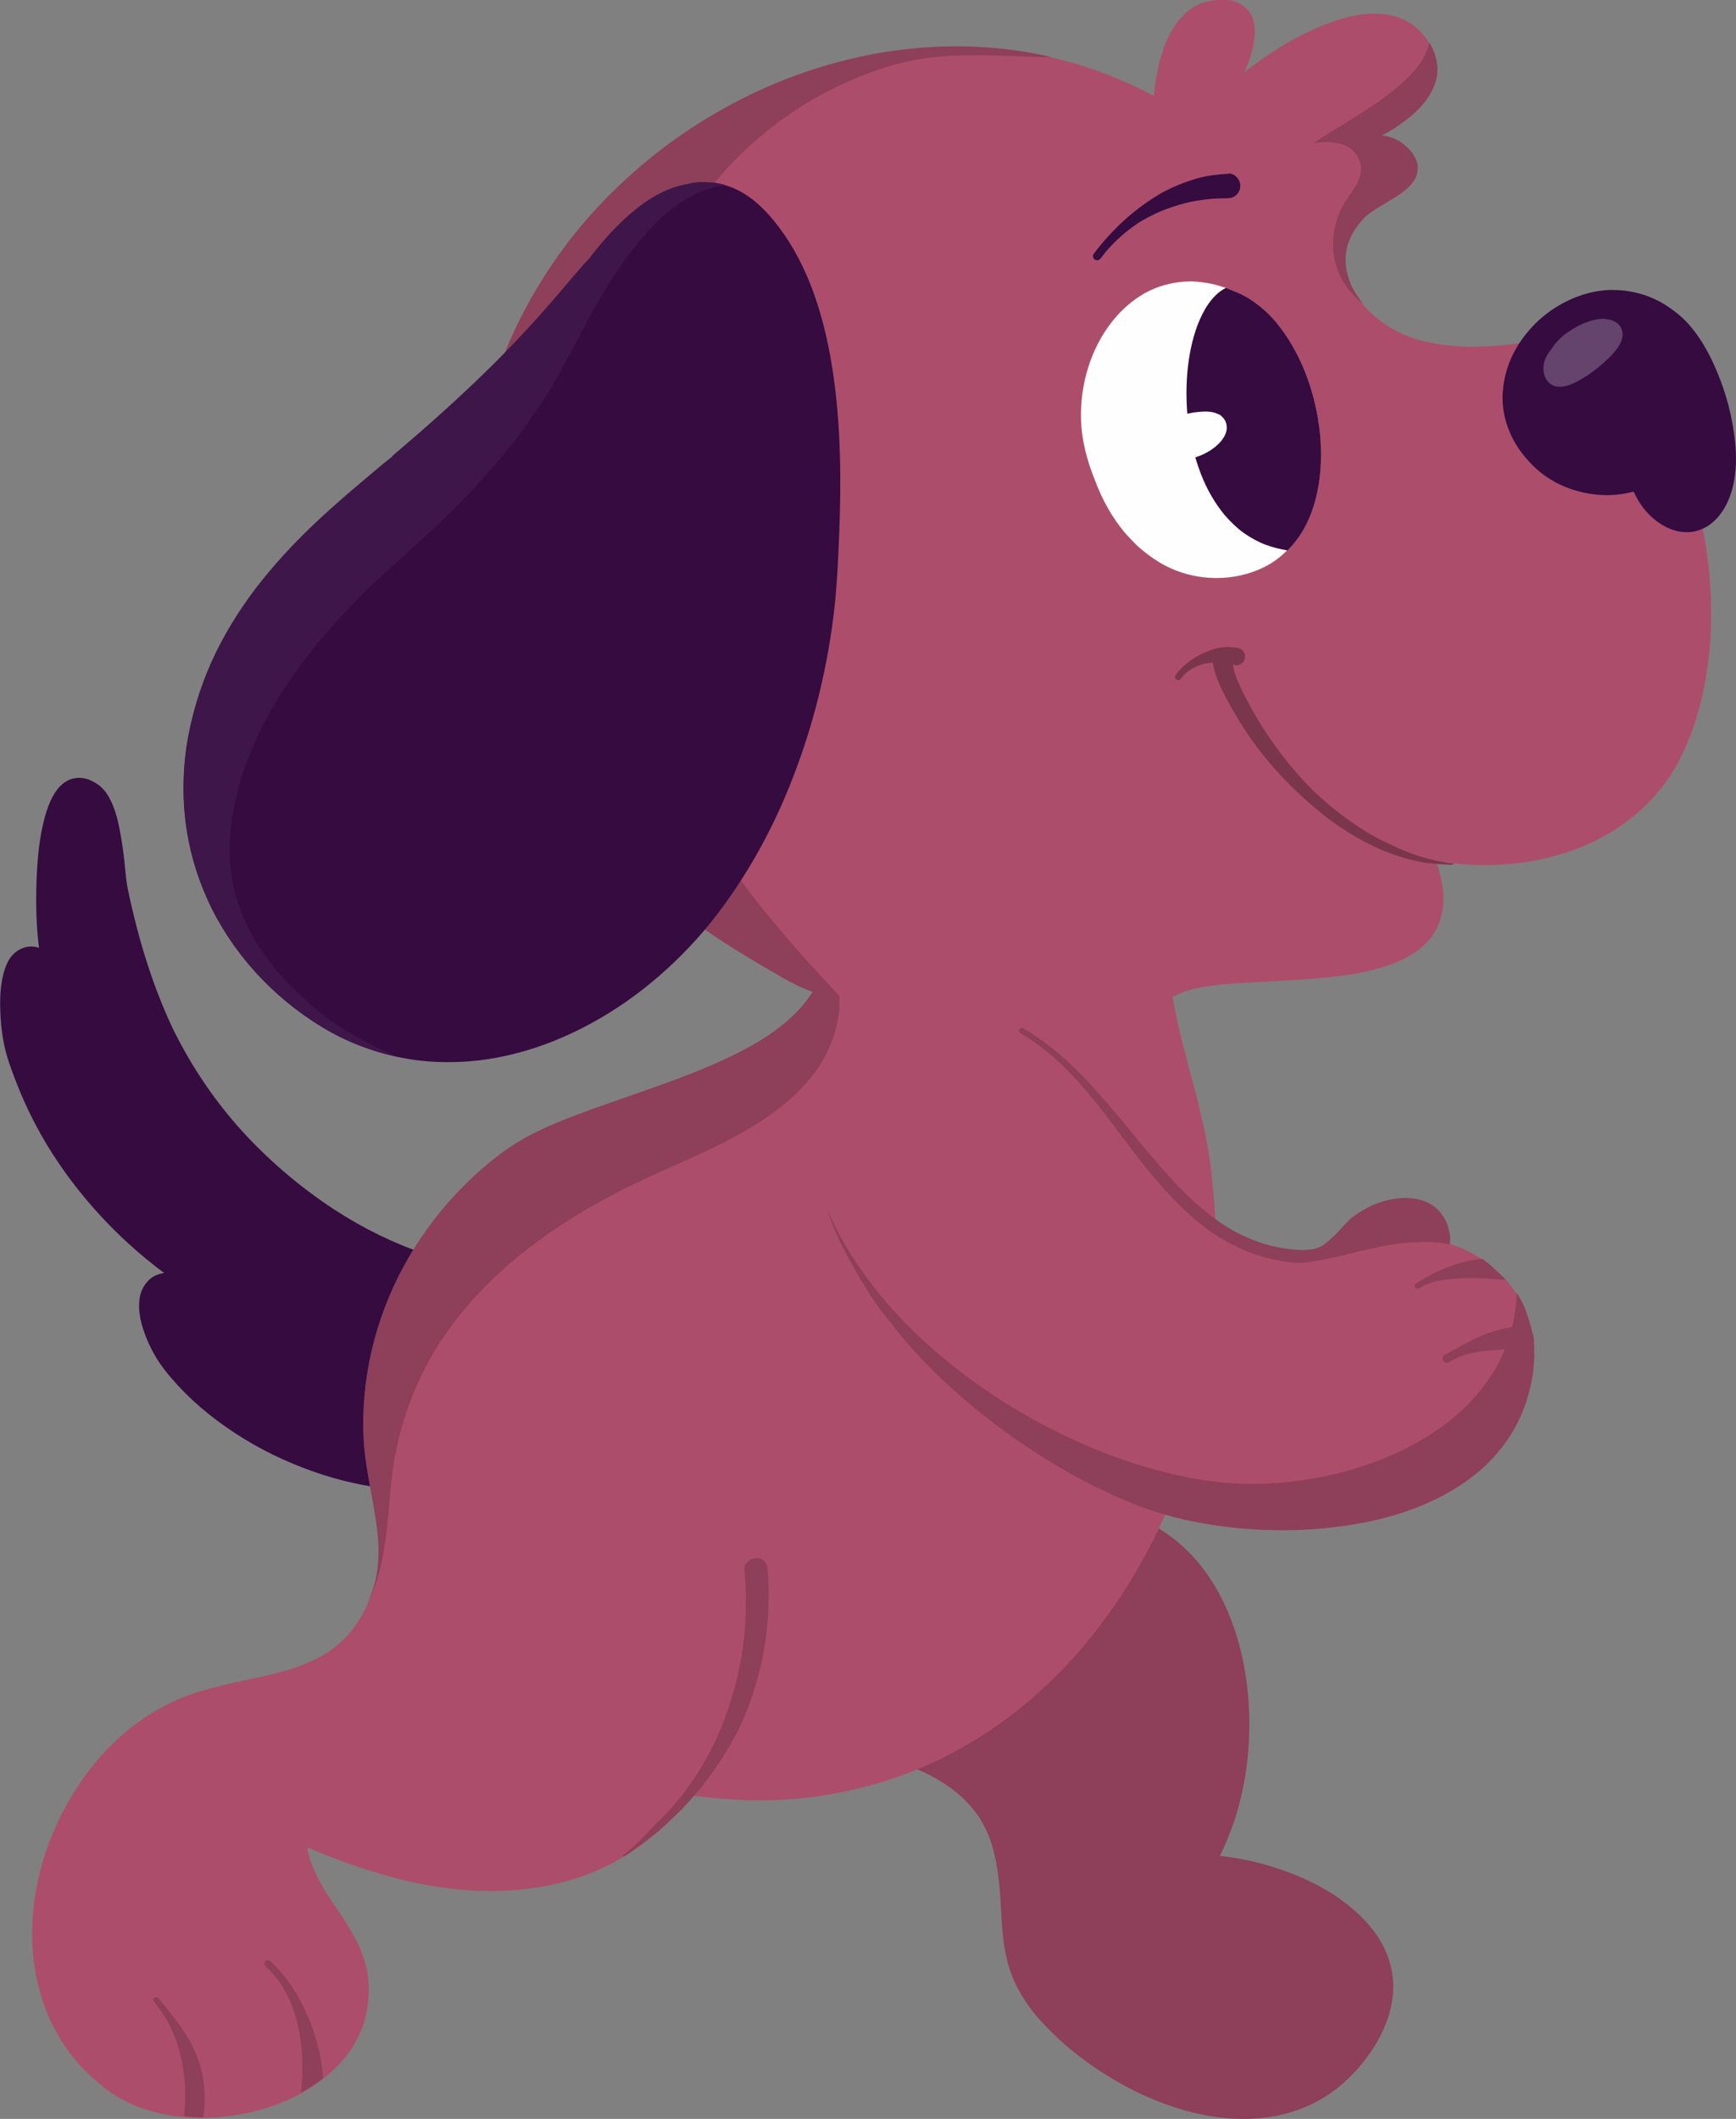 <?xml version="1.0" encoding="UTF-8"?>
<svg id="Layer_2" data-name="Layer 2" xmlns="http://www.w3.org/2000/svg" viewBox="0 0 154.76 188.86">
  <rect x="0" y="0" width="154.76" height="188.86" fill="#808080" stroke="none"/>
  <defs>
    <style>
      .cls-1 {
        fill: #fefefe;
      }

      .cls-2 {
        fill: #8e3f59;
      }

      .cls-3 {
        fill: #ad4d6c;
      }

      .cls-4 {
        fill: #3e164a;
      }

      .cls-5 {
        fill: #64446c;
      }

      .cls-6 {
        fill: #350b40;
      }

      .cls-7 {
        fill: #7a364d;
      }
    </style>
  </defs>
  <g id="OBJECTS">
    <g>
      <path class="cls-6" d="M7.07,69.33c-.21,0-.41,.03-.65,.09-.2,.05-.42,.16-.65,.31-.21,.14-.42,.34-.61,.57-.32,.39-.59,.88-.83,1.5-.23,.61-.42,1.27-.57,2.02-.22,1.01-.36,2.15-.45,3.58-.08,1.25-.1,2.56-.07,3.9,.03,1.11,.11,2.18,.24,3.18-.23-.08-.47-.12-.7-.12-.22,0-.42,.03-.6,.09-.39,.13-.68,.3-.93,.54-.23,.21-.43,.48-.57,.78-.29,.58-.46,1.24-.58,2.14-.08,.65-.11,1.35-.07,2.27,.03,.82,.11,1.64,.24,2.42,.12,.7,.29,1.4,.54,2.13,.42,1.23,.91,2.47,1.45,3.66,1.58,3.48,3.79,6.78,6.55,9.81,1.71,1.88,3.66,3.65,5.82,5.26-.64,.1-1.14,.37-1.5,.78-.26,.3-.43,.6-.56,.96-.1,.29-.16,.65-.17,1.07-.02,.68,.11,1.43,.39,2.28,.27,.82,.64,1.63,1.11,2.42,.47,.78,1.07,1.55,1.95,2.51,1.63,1.77,3.65,3.39,5.98,4.81,2.12,1.29,4.45,2.35,6.93,3.15,2.37,.76,4.83,1.23,7.29,1.39h0c.23,0,.41-.17,.42-.39,.01-.2-.13-.38-.34-.42,1-.3,1.88-.77,2.62-1.39,1.17-.97,2.06-2.31,2.58-3.9,.5-1.5,.69-3.17,.57-4.98-.05-.78-.17-1.63-.39-2.59-.19-.84-.44-1.67-.75-2.45-.33-.84-.74-1.64-1.21-2.38-.48-.75-1.01-1.38-1.57-1.87,1.06,.34,2.16,.61,3.24,.81h.01c.2,0,.34-.11,.36-.26,.02-.08,0-.17-.05-.24-.05-.07-.12-.12-.21-.14-1.15-.22-2.32-.52-3.47-.89-2.73-.9-5.44-2.23-8.06-3.93-3.18-2.09-6.08-4.58-8.6-7.42-2.25-2.57-4.13-5.38-5.6-8.33v.03c-1.8-3.72-3.19-7.95-4.22-12.91-.11-.59-.17-1.19-.23-1.78l-.05-.52c-.09-.83-.23-1.92-.44-2.99-.08-.4-.19-.93-.36-1.45-.14-.45-.32-.89-.57-1.36-.18-.34-.43-.66-.74-.95-.13-.13-.3-.23-.45-.33-.17-.11-.3-.17-.43-.23-.25-.12-.52-.19-.76-.22-.1-.01-.2-.02-.29-.02"/>
      <path class="cls-2" d="M98.7,134.61c-.35,0-.7,.02-1.05,.04-1.57,.12-3.29,.63-5.09,1.5-1.63,.79-3.25,1.89-4.83,3.26-1.49,1.3-2.84,2.8-4.02,4.46-1.44,2.03-2.46,4.13-3.03,6.24-.52,1.93-.62,3.76-.29,5.43-.28-.12-.57-.21-.87-.31-.08-.03-.16-.04-.24-.04-.33,0-.62,.2-.73,.51-.07,.19-.05,.4,.04,.59,.09,.18,.24,.32,.43,.38,1.44,.47,2.6,.93,3.65,1.44,1.11,.57,2.05,1.18,2.86,1.87,.62,.56,1.18,1.18,1.66,1.85l.08,.11c.41,.66,.77,1.38,1.04,2.13,.57,1.73,.76,3.54,.86,4.92,.02,.39,.04,.78,.07,1.18,.09,1.73,.19,3.51,.72,5.19,.16,.52,.36,1.04,.61,1.55,.3,.64,.69,1.23,.99,1.68,.71,1.05,1.59,1.95,2.28,2.63,1.47,1.43,3.14,2.73,4.99,3.86,1.88,1.16,3.86,2.08,5.87,2.74,2.1,.69,4.18,1.04,6.16,1.04,2.14,0,4.12-.42,5.92-1.24,1.84-.84,3.56-2.25,4.95-4.08,1.47-1.92,2.32-3.97,2.46-5.94,.12-1.67-.35-3.42-1.33-4.92-.93-1.43-2.29-2.72-4.04-3.85-1.57-1.01-3.42-1.84-5.49-2.47-1.53-.47-3.07-.78-4.58-.94,.41-.8,.78-1.72,1.2-2.88,.29-.82,.53-1.67,.74-2.62,.43-1.89,.66-3.85,.68-5.85,.06-4.29-.79-8.31-2.48-11.64-.9-1.77-2.04-3.31-3.41-4.56-.74-.68-1.54-1.27-2.4-1.77,0-.1-.04-.19-.07-.26-.09-.18-.23-.28-.43-.38-.71-.34-1.49-.58-2.4-.73-.46-.08-.95-.12-1.48-.12"/>
      <path class="cls-3" d="M74.41,84.47h-.05c-.39,0-.7,.29-.76,.71-.02,.19-.05,.38-.09,.57-.11,.5-.27,1.01-.46,1.5l-.1,.02-.11,.03c-.19,.05-.35,.24-.42,.4-.08,.19-.08,.4-.01,.58,.02,.04,.04,.09,.06,.13-.32,.5-.7,1.01-1.14,1.51-.83,.91-1.87,1.76-3.14,2.59-1.38,.88-2.92,1.66-4.99,2.55-1.91,.81-3.85,1.51-5.67,2.15l-1.63,.57c-1.32,.46-2.63,.91-3.94,1.4-1.46,.54-3.17,1.21-4.78,2.06-1.62,.85-3.23,2.04-5.05,3.73-1.95,1.83-3.68,3.91-5.13,6.2-2.91,4.61-4.5,9.88-4.6,15.25-.02,.83,.01,1.72,.09,2.64,.09,.96,.25,1.93,.41,2.84l.21,1.16c.26,1.42,.53,2.89,.64,4.37,.05,1.16,0,2.2-.19,3.19-.2,.92-.53,1.84-1.01,2.81-.43,.84-.92,1.58-1.5,2.26-.56,.61-1.2,1.16-1.9,1.63-.87,.54-1.84,.99-2.99,1.37-1.4,.45-2.87,.77-4.29,1.07-.66,.14-1.32,.29-1.97,.44-1.32,.32-2.31,.61-3.22,.94-.87,.32-1.76,.74-2.65,1.25-3.34,1.92-6.17,4.92-8.2,8.66-2,3.69-3.02,7.71-2.96,11.64,.01,.99,.1,1.99,.27,2.97,.15,.92,.39,1.86,.73,2.86,.61,1.84,1.57,3.55,2.86,5.11,.6,.73,1.33,1.44,2.23,2.19,.77,.63,1.54,1.13,2.35,1.53,1.47,.72,3.18,1.18,5.11,1.35,.5,.04,1.01,.07,1.53,.07,1.34,0,2.73-.15,4.1-.44,1.9-.4,3.66-1.07,5.22-1.99,1.36-.8,2.53-1.79,3.48-2.94,.95-1.16,1.62-2.54,1.92-3.99,.16-.78,.23-1.57,.2-2.35-.01-.44-.06-.88-.13-1.31-.1-.55-.27-1.09-.42-1.5-.33-.97-.84-1.85-1.3-2.59-.35-.59-.74-1.16-1.12-1.73l-.54-.82-.07-.09h0c-.57-.91-1.21-1.99-1.62-3.16-.12-.4-.22-.8-.28-1.2,6.25,2.66,11.46,3.89,16.36,3.89h.31c2.97-.04,5.75-.53,8.24-1.46,2.12-.79,4.16-1.99,6.04-3.55,1.23-1.02,2.35-2.19,3.34-3.49,1.64,.2,3.14,.33,4.57,.39,.45,.02,.9,.03,1.35,.03,.94,0,1.93-.04,2.93-.11,2.32-.17,4.68-.58,7.01-1.21,4.29-1.16,8.36-3.14,12.09-5.88,6.98-5.15,12.44-12.8,15.81-22.14,1.9-5.28,2.91-11.27,3-17.8,.04-2.86-.12-5.88-.47-9-.34-3.03-1.14-6.02-1.91-8.91l-.06-.23c-.5-1.87-.98-3.71-1.34-5.61h0c-.18-.97-.31-1.94-.4-2.87-.04-.41-.36-.72-.76-.72-.25,.01-.44,.11-.58,.27-.13,.15-.19,.34-.18,.53,.02,.25,.05,.5,.08,.75-4.3-1.63-9.1-2.45-14.26-2.45-4.33,0-8.96,.58-13.76,1.72,.15-.46,.25-.98,.33-1.52,.02-.18-.03-.36-.15-.51-.14-.17-.35-.28-.55-.3"/>
      <path class="cls-2" d="M13.74,178.09c-.1,.1-.09,.25,0,.35,.13,.16,.27,.32,.39,.49,.53,.69,.96,1.46,1.31,2.26,.48,1.15,.78,2.37,.95,3.6-.01-.07-.02-.14-.03-.21,.08,.62,.13,1.23,.15,1.85,.02,.71-.05,1.41-.1,2.12,0,.02,0,.05,0,.07,.33,.03,.66,.06,.98,.07,.24,.01,.49,.02,.73,.03,.15-.97,.17-1.94,.06-2.92-.05-.48-.14-.96-.26-1.43-.13-.5-.31-.99-.52-1.47-.18-.41-.38-.82-.61-1.21-.26-.45-.55-.87-.85-1.29-.26-.36-.54-.72-.82-1.07-.34-.42-.68-.84-1.02-1.25-.05-.05-.11-.07-.17-.07-.07,0-.14,.03-.18,.07"/>
      <path class="cls-2" d="M23.67,174.81c-.12,.12-.12,.33,0,.45,.39,.36,.74,.74,1.07,1.16-.02-.02-.03-.04-.05-.07,.48,.64,.87,1.34,1.19,2.07,0,0,0,0,0-.01,0,0,0,.02,0,.02,0,0,0,0,0,0h0s.02,.04,.02,.06v-.04c.22,.58,.42,1.17,.58,1.77,.15,.57,.25,1.16,.34,1.74h0s0,0,0,0c0,0,0,0,0,.01h0s0,0,0,0c0,0,0,.01,0,.02,0,.01,0,.02,0,.04h0s0,0,0,0h0s0,.02,0,.04c.18,1.4,.19,2.82,.02,4.23,0,.07,0,.14,.01,.21,.1-.06,.2-.11,.3-.17,.58-.34,1.13-.71,1.66-1.11-.14-1.77-.55-3.52-1.22-5.16-.79-1.97-1.93-3.83-3.5-5.28-.06-.06-.15-.09-.23-.09s-.16,.03-.22,.09m3.16,7.25s0,.02,0,.03c0-.01,0-.02,0-.03"/>
      <path class="cls-2" d="M26.84,182.05h0s0-.02,0-.04c0,0,0,0,0-.01,0,.01,0,.03,0,.05"/>
      <path class="cls-2" d="M25.89,178.48s0-.01,0-.02c0,0,0,.02,0,.02"/>
      <path class="cls-2" d="M74.41,84.44h0s-.1,0-.14,.01c.14,.42,.28,.83,.4,1.25,.08,.25,.15,.51,.22,.77,.1-.33,.18-.72,.25-1.2,.02-.18-.03-.37-.16-.53-.15-.18-.36-.29-.57-.3,0,0,0,0,0,0h0s0,0,0,0"/>
      <path class="cls-2" d="M73.58,85.17c-.02,.19-.05,.38-.09,.57-.11,.5-.27,1-.46,1.49h-.09s-.12,.04-.12,.04c-.19,.05-.35,.25-.42,.42-.09,.19-.09,.41-.01,.6,.01,.04,.04,.09,.06,.12-.33,.51-.71,1.01-1.14,1.49-.82,.9-1.85,1.75-3.13,2.59-1.39,.88-2.93,1.67-4.99,2.56-1.82,.78-3.65,1.43-5.67,2.15l-1.63,.57c-1.32,.46-2.63,.91-3.94,1.4-1.45,.53-3.16,1.2-4.78,2.05-1.61,.84-3.22,2.03-5.06,3.73-1.96,1.84-3.69,3.93-5.12,6.21-2.91,4.61-4.51,9.89-4.61,15.26-.02,.85,.01,1.73,.09,2.64,.09,.97,.25,1.89,.41,2.84l.21,1.16c.26,1.42,.53,2.89,.63,4.37,.05,1.16,0,2.2-.19,3.19-.16,.74-.41,1.47-.74,2.22,.05-.09,.09-.18,.14-.28,.22-.46,.4-.92,.57-1.4,0,0,0,.02,0,.02,.66-2,.92-4.1,1.12-6.19,.1-1.05,.17-2.11,.29-3.16,.14-1.16,.33-2.31,.6-3.45,.52-2.17,1.28-4.28,2.29-6.26,.96-1.88,2.13-3.64,3.48-5.27,2.87-3.48,6.46-6.32,10.31-8.64,2-1.21,4.08-2.3,6.2-3.28,.97-.45,1.95-.88,2.93-1.31,.97-.43,1.94-.88,2.89-1.34-.02,0-.04,.02-.06,.03,2.37-1.15,4.69-2.46,6.71-4.17-.02,.01-.03,.03-.05,.04,.51-.44,1-.9,1.45-1.4,.43-.48,.84-.98,1.21-1.51h0c.3-.44,.58-.9,.82-1.39,.22-.46,.42-.92,.59-1.4,0,.02-.01,.04-.02,.06,.29-.86,.49-1.75,.57-2.65v-.02s0,0,0-.01h0s0,0,0,0c.02-.38,.02-.75-.01-1.13-.03-.39-.09-.77-.16-1.16,0,.02,.01,.04,.02,.06-.2-1.01-.52-1.99-.85-2.97-.12,.13-.2,.29-.23,.49"/>
      <polygon class="cls-2" points="74.82 89.88 74.82 89.88 74.82 89.88 74.82 89.88"/>
      <polyline class="cls-2" points="74.82 89.89 74.82 89.88 74.82 89.89"/>
      <path class="cls-2" d="M74.82,89.89v.02s0-.02,0-.02c0,0,0,0,0,0"/>
      <path class="cls-2" d="M72.89,95.25s0,0,.01-.02c0,0,0,.01-.01,.02"/>
      <path class="cls-2" d="M67.39,138.88c-.26,0-.51,.1-.7,.28-.18,.17-.35,.47-.33,.72,.12,1.32,.17,2.63,.12,3.95-.04,1.27-.17,2.54-.37,3.79-.22,1.26-.51,2.5-.89,3.73-.39,1.26-.85,2.5-1.39,3.7-.44,.93-.92,1.84-1.46,2.71-.59,.94-1.23,1.84-1.93,2.7-.68,.82-1.42,1.6-2.2,2.33-.83,.96-1.74,1.85-2.75,2.61,.07,.05,.17,.06,.24,.01,2.07-1.39,4-2.97,5.68-4.82,1.65-1.82,3.07-3.84,4.21-6.02,.57-1.11,1.06-2.27,1.45-3.45,.4-1.17,.71-2.37,.95-3.58,.48-2.5,.62-5.07,.41-7.61,0-.09-.02-.18-.02-.27-.04-.18-.13-.34-.25-.48-.19-.2-.45-.32-.73-.33h-.04Z"/>
      <path class="cls-3" d="M85.73,90.64c-.29,0-.59,0-.88,.03-2.16,.14-4.25,.81-6.05,1.93-1.86,1.16-3.38,2.78-4.39,4.71-1.05,1.99-1.53,4.27-1.4,6.6,.12,2.12,.72,4.3,1.83,6.66,.33,.71,.72,1.42,1.13,2.12,.24,.49,.52,.98,.84,1.47,.72,1.26,1.54,2.45,2.44,3.53l.08,.1c1.35,1.8,2.9,3.51,4.76,5.26,1.66,1.57,3.54,3.12,5.58,4.6,3.71,2.7,7.54,4.85,11.38,6.4,2.83,1.14,5.98,1.85,9.62,2.18,1.22,.11,2.45,.16,3.66,.16,2.49,0,4.94-.23,7.28-.69,3.84-.75,7.08-2.13,9.64-4.09,1.34-1.03,2.47-2.26,3.37-3.67,.92-1.44,1.56-3.08,1.9-4.89,.22-1.19,.29-2.25,.2-3.24-.09-1.09-.36-2.15-.81-3.18-.38-.88-.95-1.76-1.69-2.59-.65-.73-1.45-1.4-2.38-1.98-1.79-1.12-3.99-1.74-6.18-1.74-.56,0-1.11,.04-1.73,.14-.47,.07-.93,.18-1.37,.3l-.35,.09c-1.2,.3-2.4,.52-3.58,.64-.66,.06-1.32,.09-1.96,.09-.88,0-1.75-.06-2.58-.18-1.32-.23-2.59-.61-3.78-1.15-1.26-.59-2.52-1.39-3.72-2.36-1.59-1.32-3.11-2.9-4.76-4.99-.72-.9-1.41-1.85-2.08-2.76-.82-1.12-1.67-2.29-2.58-3.38-1.98-2.4-3.85-3.95-5.89-4.9-1.73-.8-3.65-1.22-5.55-1.22"/>
      <path class="cls-2" d="M74.83,110.56c.32,.68,.7,1.4,1.13,2.12,.26,.52,.54,1.02,.84,1.47,.71,1.25,1.53,2.44,2.44,3.54l.08,.1c1.35,1.79,2.91,3.51,4.77,5.26,1.67,1.57,3.55,3.12,5.58,4.6,3.73,2.71,7.56,4.86,11.39,6.39,2.82,1.13,5.97,1.85,9.62,2.19,1.3,.1,2.53,.16,3.66,.16,2.46,0,4.91-.24,7.28-.69,3.84-.75,7.09-2.13,9.66-4.1,1.34-1.03,2.47-2.27,3.37-3.68,.93-1.45,1.56-3.1,1.9-4.89,.14-.74,.21-1.43,.23-2.08-.01-.48-.02-.95-.05-1.43-.01-.15-.03-.28-.06-.43-.13-.54-.27-1.08-.42-1.62-.12-.35-.25-.69-.38-1.04-.18-.4-.4-.8-.66-1.2-.03,.92-.13,1.84-.34,2.74-.4,1.77-1.12,3.47-2.16,4.97-.5,.73-1.07,1.42-1.69,2.07-.63,.65-1.3,1.25-2.01,1.8-1.5,1.16-3.15,2.09-4.88,2.86-1.75,.77-3.59,1.37-5.46,1.79-1.84,.41-3.72,.68-5.61,.77-1.79,.08-3.59,.01-5.37-.24-2.11-.31-4.2-.8-6.24-1.44-2.16-.68-4.27-1.52-6.31-2.48-2.14-1.02-4.22-2.17-6.2-3.46-1.97-1.28-3.87-2.7-5.64-4.25-1.76-1.53-3.41-3.2-4.89-5.01-1.41-1.73-2.68-3.57-3.71-5.55-.35-.69-.69-1.39-.99-2.1,.28,.93,.66,1.88,1.12,2.85"/>
      <path class="cls-2" d="M90.89,91.72c-.07,.1-.07,.28,.05,.35,1.53,.89,2.89,2.01,4.14,3.25,1.75,1.76,3.26,3.74,4.74,5.72,1.49,2,3.02,3.99,4.74,5.79,.87,.91,1.81,1.77,2.81,2.53,1.04,.8,2.19,1.48,3.4,2.01,1.21,.53,2.5,.87,3.79,1.07,.32,.05,.66,.09,.98,.12h.23c.22-.02,.44-.03,.67-.04,.68-.09,1.35-.22,2.03-.36,.62-.31,1.16-.78,1.66-1.25,.36-.33,.71-.68,1.09-.99,.29-.23,.6-.43,.92-.62,.62-.33,1.28-.6,1.95-.79,.44-.11,.89-.18,1.35-.19,.27,0,.53,.03,.79,.09,.18,.06,.36,.12,.53,.21,.14,.09,.26,.18,.39,.29,.11,.12,.21,.25,.29,.38,.1,.19,.18,.39,.24,.59,.05,.23,.08,.47,.09,.7,0,.03,0,.07,.02,.11,.34,.02,.68,.05,1.01,.11,.13,.02,.25,.05,.38,.08,.02,0,.04,.01,.07,.02,0,0,.01-.02,.02-.03,0-.24,0-.48,0-.73-.01-.06-.02-.13-.04-.19-.05-.25-.1-.49-.17-.73-.09-.23-.2-.46-.33-.68-.25-.44-.61-.82-1.04-1.11-.9-.6-2.01-.72-3.06-.62-.55,.05-1.11,.2-1.63,.37-.53,.17-1.03,.42-1.52,.7-.42,.24-.81,.51-1.17,.84-.24,.22-.46,.46-.68,.7-.24,.26-.48,.52-.73,.77,.01-.02,.03-.03,.04-.05-.34,.34-.7,.66-1.11,.92-.19,.1-.39,.18-.59,.24-.37,.09-.75,.11-1.13,.12,.05,0,.1,0,.15,0-1.02-.01-2.03-.16-3.02-.4-1.17-.31-2.28-.77-3.35-1.35-1.62-.94-3.06-2.15-4.39-3.47-2.42-2.43-4.48-5.18-6.71-7.78-1.09-1.27-2.21-2.49-3.43-3.64-1.26-1.18-2.62-2.24-4.12-3.11-.05-.03-.1-.05-.16-.05-.07,0-.14,.03-.19,.09m31.17,17.63l-.05,.02,.05-.02Zm-12.26,.28s.05,.03,.07,.04c-.02-.02-.05-.03-.07-.04"/>
      <path class="cls-2" d="M125.93,109.72c-.83,.01-1.66,.16-2.47,.36-.75,.18-1.49,.42-2.22,.67-.78,.27-1.55,.52-2.35,.72,.03,0,.06-.02,.09-.02-.38,.09-.76,.17-1.15,.23-.45,.07-.89,.09-1.34,.08-.14,0-.24,.16-.22,.28,.01,.15,.14,.22,.28,.22,.57,0,1.14-.01,1.7-.05,.12-.03,.25-.05,.37-.08,.44-.1,.87-.19,1.31-.28,.63-.17,1.26-.34,1.9-.47,.15-.03,.3-.06,.45-.09,1.02-.27,2.06-.45,3.11-.53,.35-.03,.71-.05,1.07-.05,.21-.01,.42-.02,.62-.02h.1c.51,0,1.01,.02,1.52,.11,0-.02,.01-.05,.02-.07,.02-.12,0-.23-.04-.34-.06-.14-.19-.31-.34-.36-.39-.12-.78-.21-1.19-.27-.3-.05-.61-.06-.92-.06-.1,0-.2,0-.3,0"/>
      <path class="cls-2" d="M124.45,107.5c-.43,.07-.85,.19-1.26,.32-.22,.07-.4,.22-.52,.42-.48,.09-.96,.23-1.4,.43-.33,.15-.65,.33-.95,.54-.11,.08-.22,.17-.32,.26-.17,.15-.34,.31-.46,.5-.11,.13-.18,.29-.21,.47-.02,.15-.01,.3,.03,.44-.17,.07-.34,.15-.52,.23-.2,.09-.31,.31-.23,.52,.08,.2,.32,.32,.52,.23,.27-.13,.55-.25,.83-.36,.22,.08,.46,.08,.67-.01,.54-.24,1.1-.47,1.66-.67,1.38-.27,2.8-.37,4.21-.35h-.14c.23,0,.47,.02,.7,.04,.19,.02,.37-.03,.5-.15,.07-.03,.13-.07,.2-.12,.17-.12,.3-.28,.39-.48,.09-.2,.12-.41,.1-.63-.04-.33-.21-.56-.44-.79-.58-.57-1.4-.85-2.19-.88-.1,0-.2,0-.3,0-.3,0-.59,.02-.88,.07"/>
      <path class="cls-2" d="M127,110.04c-.52,0-1.04,.06-1.56,.13-1.15,.16-2.28,.47-3.41,.75,.03,0,.06-.02,.09-.02-.88,.22-1.77,.43-2.67,.57-.97,.15-1.97,.19-2.95,.17h.09c-1.66-.05-3.3-.36-4.91-.82-.34-.1-.68-.22-1.02-.33-.13-.04-.27,0-.33,.12-.05,.12,0,.28,.13,.33,2.17,.75,4.43,1.32,6.73,1.46,.48-.08,.95-.18,1.42-.28,.42-.09,.83-.18,1.25-.27,.65-.18,1.3-.35,1.97-.49,.16-.03,.32-.06,.48-.09,1.01-.26,2.04-.44,3.08-.51,.35-.03,.71-.05,1.07-.05,.21-.01,.42-.02,.62-.02h.1c.54,0,1.08,.03,1.61,.13,.1,.02,.19,.04,.29,.06,.05,0,.09,.02,.13,.03,0,0,0-.01,0-.02,.02-.16-.01-.32-.11-.45-.1-.14-.23-.2-.39-.24-.53-.13-1.09-.14-1.63-.15h-.1Z"/>
      <path class="cls-2" d="M122.13,110.9h.05s-.05,0-.05,0Z"/>
      <path class="cls-2" d="M130.38,112.52c-.74,.18-1.44,.45-2.14,.77-.7,.32-1.37,.72-2.03,1.12-.12,.07-.13,.26-.05,.36,.09,.12,.24,.12,.36,.05,.09-.06,.18-.11,.27-.16l-.06,.03c.38-.2,.77-.34,1.18-.46,1.08-.27,2.2-.31,3.3-.31h-.21c1.08,0,2.15,.08,3.23,.15-.46-.44-.93-.87-1.38-1.32-.07-.06-.15-.12-.22-.18,.02,.01,.03,.03,.05,.04-.18-.14-.35-.28-.53-.41-.6,.06-1.19,.16-1.77,.31"/>
      <path class="cls-2" d="M133.11,118.67c-.65,.2-1.27,.48-1.88,.78-.59,.29-1.18,.61-1.75,.93,.01,0,.03-.01,.04-.02-.26,.14-.52,.29-.77,.44-.18,.11-.19,.37-.07,.52,.13,.18,.34,.18,.52,.07,.03-.02,.06-.03,.09-.05,.53-.3,1.08-.52,1.66-.69,.01,0,.02,0,.03,0,.96-.23,1.94-.3,2.92-.36,.96-.05,1.92-.05,2.88-.12-.01-.28-.03-.57-.05-.85-.01-.05-.02-.11-.03-.16-.08-.33-.16-.65-.25-.98-.09,0-.18,0-.28,0-1.03,0-2.06,.2-3.05,.5m-3.77,2.64s-.03,.02-.05,.03c.02,0,.03-.02,.05-.03"/>
      <path class="cls-2" d="M130.94,120.66s.01,0,.02,0c0,0-.01,0-.02,0"/>
      <path class="cls-3" d="M108.85,0s-.09,0-.13,0c-1,.02-1.86,.29-2.56,.79-.69,.49-1.28,1.18-1.77,2.06-.59,1.06-1,2.32-1.29,3.94-.11,.63-.19,1.21-.23,1.77-3.72-2-7.72-3.33-11.89-3.97-1.86-.29-3.8-.43-5.74-.43-2.47,0-4.98,.23-7.45,.7-4.31,.81-8.5,2.29-12.46,4.4-1.97,1.05-3.88,2.24-5.67,3.55-1.72,1.26-3.43,2.73-5.09,4.36-3.17,3.13-5.83,6.73-7.9,10.7-1.07,2.05-2,4.28-2.84,6.83-.79,2.4-1.38,4.84-1.75,7.25-.69,4.57-.55,9.1,.41,13.44,.47,2.11,1.13,4.2,1.97,6.21,.81,1.94,1.84,3.9,3.04,5.81,2.24,3.58,5.21,7.04,8.83,10.3,1.69,1.53,3.52,2.99,5.59,4.47,1.82,1.3,3.84,2.59,6.34,4.05l.47,.28c.73,.43,1.48,.87,2.26,1.25,.97,.48,1.97,.82,2.96,1.02,.04,0,.09,.01,.13,.01,.1,0,.19-.02,.28-.06,4.38,.47,9.09,.69,14.41,.69s10.29-.21,15.13-.44l.1-.02h0s.07,.02,.11,.02c.12,0,.24-.03,.34-.08,.37-.19,.82-.4,1.27-.56,.68-.22,1.39-.35,1.99-.44,.84-.13,1.71-.2,2.44-.25,1.02-.07,2.06-.13,3.09-.18,1.99-.1,4.04-.21,6.05-.46,1.67-.21,2.99-.48,4.15-.86,1.44-.46,2.51-1.03,3.36-1.77,.47-.41,.88-.9,1.17-1.43,.32-.57,.53-1.21,.65-1.96,.09-.64,.07-1.38-.07-2.25-.1-.61-.28-1.27-.54-2.01,1.39,.25,2.84,.38,4.3,.38,.25,0,.49,0,.74-.01,1.95-.06,3.84-.33,5.61-.82,1.85-.51,3.55-1.24,5.07-2.18,.8-.5,1.55-1.05,2.25-1.64,.66-.58,1.32-1.25,1.95-2.01,1.13-1.36,2.04-3,2.81-5.02,.68-1.8,1.16-3.76,1.48-5.99,.29-2.04,.39-4.2,.29-6.43-.1-2.23-.39-4.45-.87-6.6-.77-3.46-2.01-6.63-3.68-9.42-1.79-3-4.01-5.39-6.6-7.1-.13-.08-.28-.13-.42-.13-.07,0-.14,0-.2,.03-.13-.18-.36-.29-.6-.29-.08,0-.16,.01-.24,.04-.99,.31-2,.58-3.01,.79l-.16,.05h0c-1.87,.34-3.7,.52-5.45,.52-.45,0-.91-.01-1.36-.04-1.42-.1-2.65-.31-3.76-.65-.86-.29-1.7-.68-2.48-1.17-.73-.48-1.39-1.03-1.95-1.64-.5-.57-.91-1.16-1.23-1.76-.24-.51-.41-1-.52-1.5-.07-.44-.1-.85-.09-1.28,.03-.41,.11-.81,.23-1.18,.16-.45,.36-.87,.61-1.27,.31-.45,.63-.84,.97-1.17,.54-.47,1.17-.83,1.78-1.19,.64-.38,1.3-.76,1.87-1.27,.14-.12,.27-.24,.39-.38,.13-.15,.24-.31,.34-.48,.2-.33,.24-.7,.26-.99,.02-.38-.15-.74-.32-1.05-.08-.15-.19-.28-.3-.41-.16-.2-.36-.39-.59-.59-.53-.45-1.2-.73-1.99-.83,.76-.42,1.44-.86,2.06-1.33,1.52-1.14,2.45-2.37,2.77-3.65,.36-1.44-.19-3.1-1.43-4.35-.54-.54-1.22-.95-2.02-1.21-.57-.19-1.22-.29-1.95-.29-.12,0-.23,0-.35,0-1.54,.06-3.13,.5-5.18,1.42-1.58,.71-3.17,1.65-4.86,2.86-.42,.3-.83,.61-1.24,.93,.34-.76,.56-1.4,.71-2.01,.2-.82,.26-1.53,.17-2.19-.04-.3-.13-.58-.27-.88-.14-.29-.37-.56-.7-.82-.48-.38-1.16-.57-2.02-.57"/>
      <path class="cls-2" d="M77.77,4.84c-4.32,.82-8.52,2.3-12.46,4.4-1.98,1.05-3.89,2.25-5.67,3.56-1.71,1.26-3.43,2.73-5.09,4.36-3.18,3.14-5.83,6.74-7.9,10.71-1.08,2.06-2.01,4.3-2.84,6.83-.79,2.4-1.38,4.84-1.75,7.26-.69,4.57-.55,9.1,.41,13.45,.47,2.12,1.13,4.21,1.97,6.21,.82,1.95,1.84,3.91,3.05,5.82,2.23,3.57,5.2,7.03,8.83,10.3,1.69,1.54,3.52,3,5.59,4.47,1.85,1.32,3.86,2.61,6.34,4.05l.47,.28c.8,.46,1.52,.89,2.26,1.25,.96,.48,1.96,.82,2.97,1.03,.05,0,.09,.01,.14,.01,.09,0,.19-.02,.29-.07,.16,.02,.32,.03,.49,.05-1.83-1.94-3.63-3.91-5.35-5.95-2.77-3.28-5.34-6.73-7.47-10.46-1.31-2.28-2.46-4.65-3.41-7.11-.97-2.51-1.75-5.09-2.34-7.71-.59-2.56-1.01-5.16-1.27-7.78-.26-2.68-.36-5.39-.25-8.09,.1-2.66,.39-5.31,.91-7.92,.51-2.6,1.23-5.18,2.22-7.65,.96-2.41,2.13-4.74,3.57-6.89,1.41-2.1,3.03-4.06,4.87-5.8,1.82-1.72,3.84-3.26,6-4.52,2.18-1.27,4.51-2.31,6.93-3.03,1.47-.44,2.99-.72,4.52-.86,1.52-.13,3.04-.14,4.57-.1,1.52,.04,3.03,.12,4.55,.14,.26,0,.51,0,.77,0-.89-.21-1.8-.38-2.71-.52-1.88-.29-3.81-.43-5.74-.43-2.47,0-4.97,.24-7.45,.7"/>
      <path class="cls-2" d="M127.21,4.48c-.12,.31-.27,.61-.44,.89-.17,.27-.36,.54-.57,.79-.49,.59-1.05,1.13-1.64,1.62-1.29,1.08-2.71,2-4.14,2.89-.68,.42-1.35,.83-2.03,1.25-.44,.28-.88,.55-1.31,.85,.04,0,.09-.01,.13-.02,.48-.07,.96-.11,1.44-.07,.44,.04,.89,.11,1.29,.3,.19,.09,.37,.19,.54,.33,.09,.07,.17,.15,.25,.23,.05,.06,.1,.12,.14,.18,.14,.19,.25,.4,.33,.62,.04,.12,.08,.25,.1,.38,.01,.1,.03,.2,.03,.31,0,.22-.03,.44-.09,.66-.05,.18-.12,.35-.2,.52-.23,.48-.53,.91-.83,1.34-.27,.39-.53,.79-.73,1.22l.02-.06c-.14,.33-.26,.67-.36,1.01-.09,.33-.17,.66-.22,1h0c-.04,.3-.08,.61-.08,.92,0,.32,0,.63,.04,.94,.03,.25,.07,.51,.14,.76,.07,.26,.15,.51,.24,.77,.11,.28,.23,.55,.38,.81,.14,.24,.29,.48,.45,.7-.01-.02-.02-.03-.04-.05,.2,.27,.41,.53,.64,.77,.23,.23,.47,.46,.73,.67h0s0,0,0,0c0,0,0,0,0,0,.03,.02,.06,.05,.09,.07-.37-.46-.69-.94-.94-1.42-.24-.5-.41-.99-.52-1.5-.08-.43-.11-.85-.09-1.28,.03-.42,.11-.81,.22-1.17,.16-.46,.36-.87,.61-1.27,.32-.46,.64-.85,.97-1.16,.53-.46,1.15-.82,1.75-1.17,.7-.41,1.34-.78,1.89-1.28,.14-.12,.27-.24,.39-.38,.13-.14,.24-.32,.34-.49,.2-.31,.24-.66,.26-1,.01-.37-.14-.73-.32-1.06-.07-.13-.17-.27-.3-.41-.16-.2-.36-.39-.59-.59-.53-.45-1.21-.73-2-.83,.72-.35,1.39-.79,2.07-1.3,1.52-1.14,2.45-2.37,2.78-3.66,.27-1.07,.04-2.26-.61-3.32-.04,.24-.11,.47-.2,.69"/>
      <path class="cls-6" d="M109.52,15.49c-.61,.03-1.21,.09-1.82,.19-.64,.11-1.26,.29-1.87,.51-.52,.18-1.04,.39-1.54,.63-.56,.26-1.09,.57-1.6,.91-2.01,1.31-3.75,2.98-5.19,4.9-.12,.16-.05,.41,.1,.51,.18,.12,.39,.05,.52-.11,.17-.23,.35-.45,.53-.68,0,0,0,0,0,0,0,0,0,0,.01-.01,.01-.01,.02-.03,.04-.05,0,.01-.01,.02-.02,.03,.8-.91,1.71-1.71,2.71-2.39-.02,.01-.04,.03-.06,.04,.88-.57,1.81-1.03,2.79-1.39,0,0,0,0,0,0,.67-.23,1.34-.44,2.04-.59,.62-.13,1.25-.21,1.88-.27,.46-.03,.92-.05,1.38-.05,.29,0,.56-.08,.78-.28,.22-.2,.36-.48,.37-.77,.01-.29-.09-.57-.28-.79-.17-.2-.46-.37-.73-.37-.01,0-.02,0-.03,0m-1.23,2.23c-.07,0-.15,.01-.22,.02,.07,0,.15-.01,.22-.02m-3.99,.81s-.03,.01-.05,.02c.02,0,.03-.01,.05-.02m-5.63,3.82s0,0,0,0c0,0,.01-.01,.02-.02,0,0,0,.01-.01,.02"/>
      <path class="cls-7" d="M109.55,57.66c-.25,0-.51,.02-.77,.06-.26,.04-.52,.12-.76,.2-.33,.11-.59,.22-.84,.34-1.03,.5-1.82,1.14-2.37,1.9-.05,.06-.07,.14-.06,.21,.01,.08,.05,.14,.11,.19,.05,.04,.11,.06,.17,.06,.09,0,.18-.04,.24-.11,.09-.13,.19-.25,.3-.37,.19-.19,.4-.36,.68-.53,.3-.17,.63-.31,.96-.41,.32-.08,.62-.12,.95-.14-.03,.06-.02,.15-.01,.21,.27,1.31,.89,2.49,1.56,3.68,.61,1.1,1.22,2.08,1.87,2.99,1.32,1.87,2.93,3.66,4.94,5.47,1.9,1.71,3.91,3.07,5.97,4.04,1.46,.69,2.99,1.18,4.56,1.45,.85,.1,1.67,.16,2.45,.18,0,0,.06-.11,.06-.11-.97-.11-1.98-.33-3.01-.65-.91-.29-1.78-.64-2.57-1.04-.49-.22-.96-.45-1.43-.7-1.98-1.12-3.82-2.51-5.49-4.12-1.88-1.86-3.6-4.08-5.1-6.6-.34-.59-.66-1.19-.98-1.8-.31-.61-.67-1.33-.91-2.09-.07-.25-.12-.5-.16-.76,.15,.07,.24,.09,.33,.09,.1,0,.19-.02,.28-.06,.19-.08,.34-.24,.42-.43,.07-.19,.07-.41,0-.59-.1-.25-.33-.43-.63-.48-.25-.04-.5-.06-.75-.06"/>
      <path class="cls-6" d="M143.82,25.84h-.02c-1.65,0-3.35,.5-4.92,1.44-1.46,.87-2.72,2.12-3.63,3.62-.76,1.26-1.21,2.69-1.29,4.15-.09,1.49,.31,3.08,1.14,4.48,.4,.68,.94,1.36,1.6,2.01,.76,.75,1.67,1.36,2.7,1.8,1.22,.52,2.55,.79,3.86,.79,.81,0,1.62-.11,2.38-.31,.77,1.73,2.11,2.99,3.66,3.46,.32,.1,.68,.15,1.05,.15,.07,0,.15,0,.22,0,.46-.02,.93-.15,1.42-.4,.36-.18,.74-.47,1.11-.88,.37-.41,.7-.92,.96-1.52,.35-.78,.56-1.67,.66-2.79,.08-.92,.04-1.92-.12-3.12-.3-2.22-.95-4.42-1.95-6.53-.45-.96-.97-1.83-1.54-2.59-.32-.42-.6-.75-.88-1.03-.39-.4-.83-.74-1.22-1.02-1.48-1.1-3.32-1.7-5.19-1.7"/>
      <path class="cls-5" d="M143.05,28.41h-.03c-.99,0-2.07,.4-3.21,1.17-.51,.34-.96,.78-1.33,1.27-.07,.11-.14,.21-.21,.32-.12,.14-.24,.3-.33,.47-.24,.39-.35,.78-.35,1.18,0,.46,.14,.88,.39,1.18,.26,.31,.62,.47,1.07,.47,.32,0,.68-.08,1.08-.24,.42-.17,.81-.41,1.15-.62,.34-.21,.71-.48,1.11-.79,.74-.59,1.31-1.15,1.74-1.71,.29-.39,.73-1.14,.41-1.83-.28-.62-.96-.84-1.49-.84"/>
      <path class="cls-1" d="M106.05,25.09c-.76,0-1.53,.12-2.31,.34-1.77,.51-3.39,1.67-4.69,3.35-1.8,2.33-2.78,5.48-2.68,8.65,.05,1.69,.48,3.5,1.25,5.39,.65,1.76,1.54,3.32,2.64,4.64l.09,.11c.33,.36,.67,.71,1.02,1.06,.6,.55,1.25,1.04,1.95,1.47,1.53,.93,3.31,1.42,5.13,1.42,1.46,0,2.9-.32,4.16-.93,1.31-.62,2.46-1.68,3.35-3.06,.76-1.19,1.29-2.67,1.58-4.39,.25-1.62,.27-3.32,.05-5.05-.23-1.76-.66-3.45-1.29-5-.65-1.61-1.48-3.05-2.48-4.28-.48-.58-1-1.1-1.54-1.53-.29-.23-.59-.45-.91-.64-.37-.23-.81-.46-1.31-.66-.53-.24-1.08-.43-1.63-.58-.49-.13-1.06-.23-1.72-.29-.22-.02-.44-.03-.66-.03"/>
      <path class="cls-6" d="M109.29,25.66h0c-.24,.12-.48,.28-.7,.46-.3,.26-.58,.57-.85,.95-.38,.54-.7,1.17-.99,1.93-.45,1.21-.74,2.54-.89,4.07-.17,1.86-.1,3.76,.22,5.64,.3,1.66,.77,3.17,1.39,4.5,.45,.95,1.03,1.87,1.68,2.67,.55,.64,1.14,1.2,1.75,1.64,.65,.45,1.32,.81,2,1.06,.58,.21,1.21,.37,1.88,.48,.46-.47,.86-.97,1.2-1.5,.76-1.18,1.29-2.66,1.58-4.39,.25-1.62,.27-3.32,.05-5.06-.23-1.78-.67-3.46-1.29-5.01-.65-1.61-1.48-3.05-2.48-4.28-.47-.58-.99-1.09-1.54-1.53-.29-.23-.59-.45-.91-.65-.38-.24-.83-.47-1.31-.66-.25-.11-.5-.21-.76-.31,0,0,0,0-.01,0"/>
      <path class="cls-1" d="M107.45,36.68c-.22,0-.43,.02-.64,.04-.36,.03-.68,.09-1,.17-.41,.1-.81,.29-1.16,.45-.31,.15-.61,.32-.9,.51-.2,.12-.34,.33-.37,.56-.21,.21-.87,.97-.45,1.77,.39,.73,1.34,.81,2.02,.81h.23c.95-.03,1.88-.31,2.69-.83,.54-.34,1.24-.92,1.45-1.7,.09-.34,.04-.72-.13-1.02-.06-.09-.13-.19-.23-.28-.1-.12-.23-.21-.37-.25-.12-.06-.24-.1-.36-.14-.23-.06-.48-.09-.77-.09"/>
      <path class="cls-6" d="M63.1,16.26c-.43,0-.9,.05-1.4,.15-.71,.14-1.44,.42-2.32,.89-.68,.37-1.34,.83-2.04,1.4-.95,.65-1.91,1.45-3.02,2.51-1.58,1.51-2.98,3.18-4.34,4.8-1.85,2.18-3.84,4.34-5.93,6.42-3.19,3.18-6.53,6.08-9.08,8.25l.09-.05c-.55,.44-1.09,.9-1.63,1.35-1.55,1.31-3.16,2.66-4.68,4.06-2.04,1.88-3.77,3.71-5.29,5.59-1.66,2.06-3.05,4.22-4.14,6.41-1.16,2.35-2,4.87-2.5,7.47-.48,2.52-.57,5.09-.28,7.62,.29,2.45,.96,4.84,1.99,7.1,2.1,4.6,5.73,8.62,10.23,11.34,2.1,1.27,4.41,2.16,6.86,2.67,1.38,.29,2.83,.43,4.32,.43,.88,0,1.79-.05,2.69-.15,4.45-.51,9.02-2.33,13.22-5.26,1.96-1.37,3.85-3,5.6-4.85,1.67-1.76,3.23-3.78,4.75-6.17,2.82-4.41,5.03-9.57,6.56-15.32,.69-2.63,1.22-5.37,1.56-8.15,.3-2.47,.41-5,.5-7.38,.15-4.03,.21-9.33-.63-14.63-.89-5.59-2.58-9.86-5.17-13.05-1.53-1.88-3.11-2.96-4.84-3.32-.34-.07-.7-.11-1.08-.11"/>
      <path class="cls-6" d="M61.96,16.36c-.67,.04-1.34,.2-1.98,.41-1.34,.47-2.53,1.27-3.61,2.17-2.14,1.8-3.84,4.05-5.44,6.32-.1,.15-.1,.4-.05,.57,.06,.19,.19,.35,.36,.45s.38,.11,.57,.05c.21-.06,.32-.19,.45-.36,.07-.1,.14-.2,.21-.31,0,0,0,.01-.01,.02,1.46-2.06,3.05-4.07,4.98-5.7,.76-.61,1.57-1.16,2.46-1.57,.54-.23,1.09-.4,1.66-.51,.47-.06,.95-.07,1.42-.03,.17,.03,.35,.06,.52,.09,.4,.09,.81-.15,.9-.56,.09-.39-.15-.82-.55-.91-.49-.1-.99-.16-1.5-.16-.14,0-.27,0-.41,.01m-4.52,3.64s-.07,.06-.11,.09l.11-.09Z"/>
      <path class="cls-6" d="M62.53,16.51c-.44,.02-.87,.12-1.29,.25-.39,.12-.64,.52-.52,.92,.1,.39,.53,.65,.92,.53,.26-.08,.52-.14,.78-.19,.25-.02,.5-.02,.76,0,.03,0,.06,0,.08,.01,.21,.04,.39,.04,.58-.07,.17-.1,.29-.26,.34-.45,.05-.19,.03-.41-.07-.58-.09-.15-.26-.31-.45-.34-.31-.05-.6-.08-.91-.08-.07,0-.14,0-.21,0"/>
      <path class="cls-6" d="M60.93,16.68c-.39,.11-.63,.52-.52,.92,.1,.39,.53,.64,.92,.52,.3-.09,.6-.15,.91-.2,.34-.03,.67-.04,1.01-.03,.41,.02,.75-.35,.75-.75,0-.42-.34-.73-.75-.75-.09,0-.17,0-.26,0-.7,0-1.39,.1-2.06,.29"/>
      <path class="cls-6" d="M60.98,16.59c-.39,.13-.64,.51-.52,.92,.1,.38,.53,.65,.92,.52,.2-.07,.4-.12,.61-.15,.29-.02,.58-.02,.88,.01,.19,.02,.41-.09,.53-.22,.14-.14,.22-.33,.22-.53s-.08-.39-.22-.53c-.15-.15-.32-.19-.53-.22-.17-.02-.34-.03-.51-.03-.47,0-.93,.08-1.38,.22"/>
      <path class="cls-6" d="M61.02,16.5c-.39,.11-.63,.53-.52,.93,.1,.39,.53,.64,.92,.52,.2-.06,.39-.1,.59-.14,.37-.04,.74-.04,1.11,0,.41,.03,.75-.37,.75-.75,0-.2-.08-.39-.22-.53-.15-.15-.32-.2-.53-.22-.18-.02-.35-.02-.53-.02-.53,0-1.05,.07-1.57,.22"/>
      <path class="cls-6" d="M61.07,16.5c-.39,.12-.64,.52-.52,.92,.1,.39,.53,.64,.92,.52,.2-.06,.41-.11,.62-.15,.28-.03,.55-.03,.83,0,.41,.03,.75-.36,.75-.75,0-.19-.08-.39-.22-.53-.15-.15-.32-.21-.53-.22-.13,0-.25-.01-.38-.01-.5,0-.99,.07-1.47,.22"/>
      <path class="cls-6" d="M61.47,16.38c-.4,.1-.63,.54-.52,.93,.11,.4,.53,.62,.92,.52,.12-.03,.23-.05,.35-.07,.27-.02,.52-.02,.79,0,.19,.02,.4-.09,.53-.22,.14-.14,.22-.33,.22-.53s-.08-.39-.22-.53c-.15-.15-.32-.2-.53-.22-.14-.02-.29-.02-.43-.02-.37,0-.74,.05-1.1,.14"/>
      <path class="cls-4" d="M61.46,16.36s-.07,.02-.1,.03l-.16,.03c-.4,.07-.81,.18-1.23,.33-1.19,.41-2.37,1.12-3.61,2.17-1.27,1.07-2.48,2.36-3.78,4.05-.92,1-1.8,2.06-2.59,2.98-1.87,2.21-3.87,4.38-5.95,6.46-3.24,3.22-6.55,6.1-9.08,8.25l.08-.02c-.56,.43-1.09,.87-1.62,1.32l-.21,.18c-1.48,1.24-3.01,2.53-4.47,3.88-2.03,1.87-3.76,3.7-5.29,5.59-1.66,2.06-3.05,4.22-4.14,6.42-1.16,2.36-2.01,4.88-2.51,7.48-.48,2.53-.57,5.09-.28,7.62,.3,2.46,.97,4.85,2,7.1,2.1,4.61,5.73,8.63,10.23,11.34,2.06,1.24,4.33,2.13,6.74,2.65-1.28-.54-2.53-1.14-3.74-1.83-.9-.52-1.78-1.07-2.62-1.69-.9-.67-1.75-1.41-2.56-2.19-.9-.86-1.75-1.78-2.52-2.77-.71-.94-1.37-1.94-1.9-3-.52-1.05-.95-2.15-1.23-3.29-.29-1.18-.45-2.39-.45-3.6,0-1.32,.14-2.66,.41-3.95,.25-1.28,.59-2.53,1.03-3.75,1.82-5.03,5.01-9.46,8.64-13.35,.91-.98,1.86-1.94,2.83-2.86,.5-.47,1-.94,1.5-1.4,.49-.44,.98-.87,1.47-1.31,2.15-1.92,4.25-3.92,6.21-6.04h0s0,0,0,0c0,0,0,0,0,0,0,0,0,0,0,0,0,0,0,0,.01-.01,0,0,0,0,0,.01,1.83-1.99,3.55-4.09,5.07-6.32,.44-.64,.87-1.28,1.27-1.95,.38-.62,.74-1.25,1.09-1.88,.73-1.32,1.43-2.66,2.14-4,.71-1.33,1.44-2.66,2.25-3.93,.69-1.08,1.43-2.14,2.24-3.15,.75-.93,1.54-1.83,2.43-2.63,.46-.41,.93-.8,1.44-1.15,.43-.3,.89-.58,1.36-.81,.89-.44,1.85-.76,2.84-.87-.18-.05-.36-.1-.54-.14-.35-.07-.71-.11-1.08-.11h-.12c-.14-.01-.27-.02-.41-.02-.36,0-.72,.05-1.11,.14"/>
    </g>
  </g>
</svg>